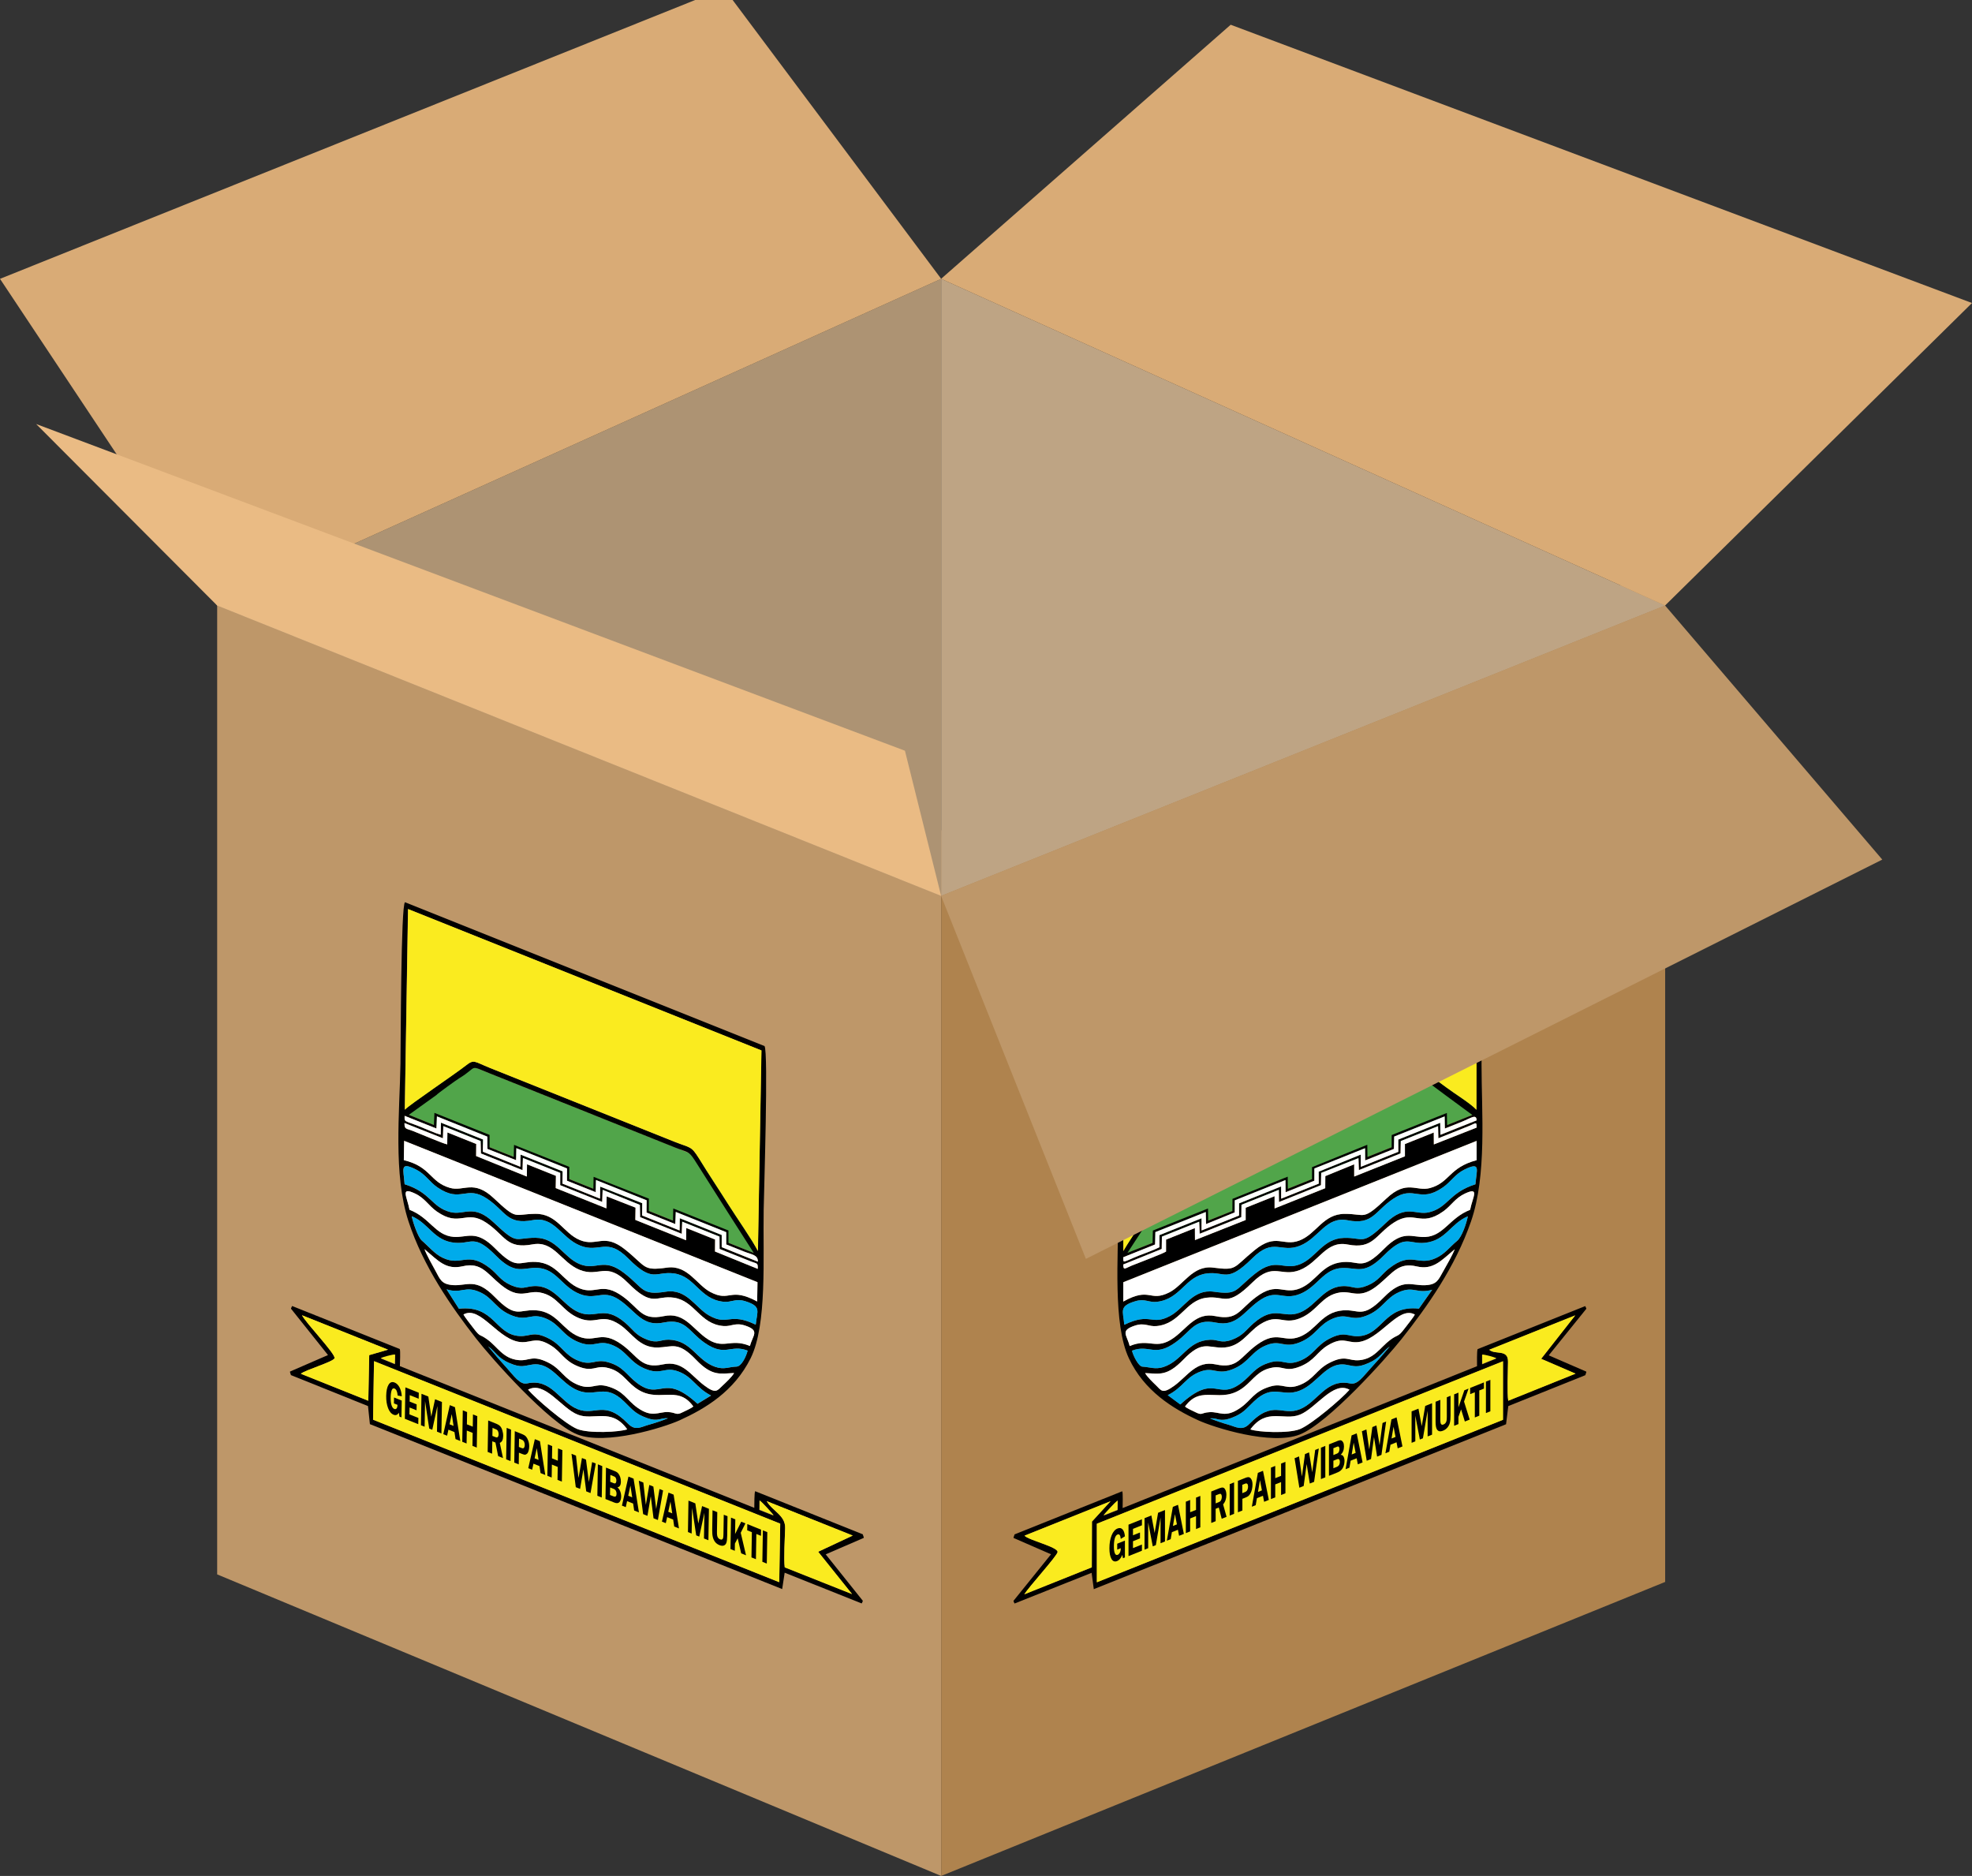 <svg width="512" height="487" viewBox="0 0 512 487" fill="none" xmlns="http://www.w3.org/2000/svg">
<rect x="0" y="0" width="512" height="487" fill="#333333" stroke="none"/>
<g clip-path="url(#clip0)">
<g clip-path="url(#clip1)">
<path d="M56.385 408.714V147.767L244.357 217.352V486.998L56.385 408.714Z" fill="#BE9769"/>
<path d="M244.357 232.575V72.383L56.385 157.191L244.357 232.575Z" fill="#AD9373"/>
<path d="M432.335 410.67V147.767L244.363 215.613V486.998L432.335 410.67Z" fill="#AF834E"/>
<path d="M244.363 232.575V72.383L432.335 157.191L244.363 232.575Z" fill="#BEA484"/>
<path d="M319.53 6.422L244.341 72.383L432.312 157.191L512 78.666L319.53 6.422Z" fill="#D9AB76"/>
<path d="M196.011 306.194L106.453 270.37L106.138 289.419L195.696 325.243L196.011 306.194Z" fill="#51A54A"/>
<path fill-rule="evenodd" clip-rule="evenodd" d="M137.084 360.762C141.406 358.392 145.708 365.541 149.932 367.23C154.125 368.908 158.689 365.303 162.814 371.055C160.813 371.776 152.892 372.186 149.87 370.978C146.859 369.774 139.024 363.061 137.084 360.762ZM126.724 349.52C128.722 350.909 129.096 352.512 132.335 353.888C135.345 355.16 136.029 354.546 138.17 354.245C143.255 353.52 145.362 359.099 150.036 360.968C154.72 362.841 157.036 358.963 162.059 363.859C164.121 365.863 164.891 367.013 167.872 368.091C170.99 369.225 171.463 367.982 173.417 368.196C171.796 368.831 170.156 369.391 168.401 369.881C166.413 370.427 164.963 371.561 163.017 369.557C156.902 363.259 154.556 367.66 149.956 365.821C145.303 363.959 143.175 357.713 136.837 359.141C134.999 359.565 133.356 357.078 131.537 355.078C129.8 353.181 128.272 351.399 126.724 349.52ZM165.485 365.434C162.604 363.383 162.052 361.129 157.705 359.89C154.395 358.952 153.636 360.942 150.06 359.512C146.463 358.074 145.78 355.461 142.378 353.748C138.036 351.567 137.479 353.424 134.527 353.083C130.578 352.628 129.267 349.763 126.637 347.815C124.308 346.088 124.845 347.336 122.95 344.84C122.322 344.009 120.682 341.958 120.326 341.246C124.798 338.731 129.491 348.33 135.593 348.433C138.129 348.47 139.333 346.951 143.124 349.355C145.842 351.079 146.385 353.237 150.139 354.74C153.945 356.261 154.553 354.472 157.354 355.013C161.225 355.767 162.217 358.151 164.804 360.151C170.759 364.748 175.693 359.122 180.004 365.116C179.628 365.536 177.847 366.311 177.221 366.628C175.459 367.548 175.579 366.663 173.454 366.575C170.857 366.467 169.344 368.18 165.485 365.434ZM115.961 334.729C119.94 335.947 120.682 333.71 124.568 335.434C128.152 337.016 128.735 339.954 133.107 341.587C137.207 343.115 137.838 340.619 141.861 342.352C145.467 343.897 146.092 346.783 150.243 348.442C154.425 350.115 155.128 347.705 158.861 349.14C162.762 350.657 163.324 353.562 167.369 355.293C171.789 357.174 172.441 354.675 176.144 356.054C179.92 357.472 180.6 360.212 184.618 362.295L181.109 364.435C172.079 356.189 171.711 363.812 165.371 359.015C162.585 356.901 161.853 354.7 157.693 353.592C154.434 352.731 153.718 354.672 150.163 353.249C146.567 351.812 145.925 349.271 142.596 347.542C138.485 345.409 137.754 346.979 134.967 346.853C128.552 346.548 128.439 338.733 119.161 339.758L115.961 334.729ZM110.187 324.288C113.851 327.389 115.759 329.731 120.154 328.716C124.897 327.627 126.344 330.534 129.957 333.502C134.921 337.576 136.763 334.963 140.027 335.509C144.866 336.318 145.777 340.385 150.346 342.215C154.915 344.042 156.064 340.707 160.864 343.876C164.06 345.974 165.899 349.992 170.859 349.817C174.565 349.686 176.043 348.141 180.667 352.978C184.888 357.393 186.996 356.59 190.566 356.439C190.056 357.393 188.335 358.998 187.565 359.715C186.208 360.977 185.886 361.994 182.778 359.628C179.202 356.915 177.119 353.093 172.059 354.203C166.387 355.445 165.632 352.087 161.441 349.07C155.981 345.127 154.596 348.718 150.267 346.986C145.928 345.25 144.596 340.504 139.056 340.152C134.693 339.872 134.05 342.464 128.431 336.696C123.474 331.6 121.195 333.859 117.663 333.628C114.509 333.423 114.257 332.095 112.98 329.799C112.234 328.457 110.639 325.592 110.187 324.288ZM106.897 315.748C111.444 317.645 112.601 322.174 118.15 322.633C122.459 322.995 123.083 320.244 128.724 325.954C133.879 331.185 135.768 328.966 139.543 329.157C144.506 329.416 145.798 334.046 150.45 335.905C155.113 337.772 156.604 334.188 161.54 338.001C165.395 340.976 167.085 344.422 172.313 343.332C177.973 342.166 178.736 345.652 182.877 348.559C188.339 352.402 189.554 348.89 194.093 350.626C193.721 352.134 192.488 354.742 191.204 354.775C189.256 354.812 188.022 355.648 185.667 354.831C180.78 353.149 179.499 347.889 173.565 347.787C171.461 347.752 170.801 348.839 167.946 347.754C164.976 346.622 164.317 345.11 162.293 343.379C156.762 338.656 154.72 342.464 150.371 340.724C146.032 338.988 144.018 333.493 138.412 333.885C136.347 334.025 135.638 334.932 132.649 333.635C129.891 332.431 129.182 330.749 127.145 329.185C121.253 324.635 119.92 328.884 114.928 326.525C112.85 325.545 111.293 323.583 109.509 322.05C108.523 321.212 107.167 317.264 106.897 315.748ZM128.534 324.073C123.566 319.031 121.286 321.378 117.765 321.093C112.982 320.713 111.617 316.091 106.325 314.065C105.667 310.575 103.826 307.999 107.763 309.847C110.343 311.06 111.258 312.992 113.391 314.495C119.497 318.788 120.906 313.785 126.339 317.47C131.241 320.804 131.498 324.316 138.266 323.046C143.871 321.994 145.608 327.699 150.553 329.678C155.561 331.68 157.37 327.337 162.991 332.993C169.564 339.611 170.179 336.188 174.966 336.885C180.436 337.688 181.683 343.741 187.842 344.24C189.986 344.406 190.869 343.225 193.579 344.161C197.336 345.458 195.444 346.587 194.713 349.42C189.435 347.217 187.808 350.724 183.079 347.185C179.544 344.534 177.41 340.591 172.372 341.664C166.532 342.894 166.099 339.769 161.763 336.615C156.199 332.559 154.834 336.206 150.474 334.461C146.125 332.723 144.752 327.902 139.148 327.601C134.626 327.361 134.31 329.939 128.534 324.073ZM105.036 307.427C104.774 303.493 103.682 301.456 108.014 303.619C110.519 304.872 111.444 306.82 113.619 308.293C119.76 312.453 120.968 307.506 126.464 311.193C131.377 314.488 131.55 318.032 138.348 316.753C143.975 315.699 145.681 321.39 150.658 323.38C155.666 325.384 157.505 321.054 163.116 326.717C169.554 333.222 170.176 329.96 174.934 330.581C180.499 331.306 181.611 337.296 187.82 337.938C189.995 338.162 190.94 336.995 193.526 337.812C197.735 339.156 196.59 340.266 196.204 343.892C189.303 340.553 189.073 344.277 184.14 341.533C180.563 339.545 178.311 334.463 172.856 335.327C166.503 336.342 167.207 334.487 162.085 330.518C156.588 326.252 154.896 329.925 150.578 328.198C146.27 326.476 144.576 321.369 139.041 321.334C133.548 321.308 134.513 323.375 128.255 317.43C122.867 312.308 120.55 315.619 116.882 314.651C111.957 313.351 111.956 309.616 105.036 307.427ZM104.938 296.164L196.671 332.858L196.588 337.868C189.401 334.004 189.627 338.138 184.452 335.422C180.863 333.532 178.528 328.327 173.19 329.076C166.798 329.972 167.89 328.866 162.364 324.428C156.745 319.896 155.019 323.772 150.545 321.915C146.291 320.158 144.597 315.015 138.954 315.111C133.207 315.197 134.41 316.882 128.14 310.999C122.906 306.111 120.42 309.434 116.776 308.363C111.56 306.832 111.93 302.891 104.855 301.174L104.938 296.164ZM115.094 292.344L124.775 296.215L124.848 299.449L135.659 303.773L135.753 300.607L145.445 304.485L145.434 307.684L156.339 312.021L156.454 308.888L166.124 312.789L166.177 315.981L176.998 320.309L177.113 317.152L186.795 321.023L186.815 324.236L195.033 327.51C196.644 328.11 196.754 327.825 196.728 329.405L185.626 324.894L185.656 321.784L178.17 318.79L178.118 321.971L164.944 316.69L164.997 313.508L157.499 310.577L157.427 313.694L144.274 308.435L144.327 305.252L136.82 302.249L136.768 305.432L123.606 300.11L123.636 296.976L116.15 293.982L116.099 297.086C115.018 296.892 109.104 294.344 107.148 293.583C105.433 292.921 104.986 293.219 105.014 291.549L114.989 295.504L115.094 292.344ZM113.43 289.815L126.52 295.074L126.53 298.259L133.986 301.183L134.048 298.063L147.211 303.327L147.19 306.522L154.655 309.497L154.718 306.33L167.881 311.594L167.849 314.786L175.324 317.775L175.44 314.618L188.54 319.871V323.063C190.035 323.66 191.53 324.257 193.025 324.857C195.22 325.734 196.789 325.725 196.759 327.531L187.37 323.765L187.37 320.606L176.486 316.254L176.433 319.434L166.7 315.542L166.732 312.35L155.815 308.052L155.774 311.172L146.02 307.271L146.072 304.088L135.146 299.739L135.084 302.896L125.35 298.978L125.402 295.819L114.477 291.448L114.414 294.582C112.927 294.169 110.775 293.173 109.218 292.55C104.806 290.783 105.016 291.402 105.045 289.675L113.305 292.967L113.43 289.815ZM113.301 284.278C113.464 283.991 118.523 280.346 119.224 279.922C124.284 276.879 121.441 276.368 127.275 278.701L175.337 297.926C178.442 299.167 178.734 298.672 180.325 301.125L188.808 314.481L195.702 325.268L189.136 322.643L189.126 319.434L174.802 313.718L174.739 316.884L168.456 314.369L168.467 311.172L154.121 305.511L154.059 308.61L147.786 306.102L147.807 302.919L133.462 297.214L133.389 300.343L127.106 297.83L127.106 294.626L112.793 288.903L112.667 292.055L106.144 289.411L113.301 284.278ZM105.922 235.992L197.676 272.693L196.763 324.75C195.253 321.84 191.11 315.902 189.131 312.759C186.567 308.687 183.989 304.863 181.509 300.803C179.419 297.401 179.26 298.063 175.224 296.449L127.152 277.22C123.022 275.568 123.096 274.905 120.889 276.646C118.053 278.874 106.42 286.705 105.082 288.077L105.922 235.992ZM198.495 271.557L105.152 234.219C104.078 234.87 104.056 271.218 103.974 276.184C103.766 288.721 102.058 304.804 106.055 317.057C109.861 328.735 117.19 339.277 123.622 347.495C127.631 352.631 142.476 369.417 149.847 372.366C157.187 375.301 172.346 370.574 176.46 368.71C183.194 365.655 190.635 361.168 194.892 352.603C199.214 343.871 198.072 326.432 198.276 314.065C198.359 309.088 199.533 273.05 198.495 271.557Z" fill="black"/>
<path fill-rule="evenodd" clip-rule="evenodd" d="M105.115 288.08C106.454 286.705 118.086 278.875 120.923 276.649C123.13 274.908 123.056 275.571 127.185 277.223L175.248 296.447C179.294 298.066 179.452 297.401 181.532 300.801C184.023 304.863 186.601 308.69 189.164 312.759C191.144 315.902 195.287 321.841 196.796 324.75L197.71 272.696L105.956 235.995L105.115 288.08Z" fill="#FAEB1F"/>
<path fill-rule="evenodd" clip-rule="evenodd" d="M104.841 301.17C111.927 302.892 111.556 306.833 116.772 308.362C120.417 309.433 122.903 306.112 128.137 311.001C134.407 316.881 133.203 315.196 138.951 315.11C144.594 315.016 146.277 320.152 150.541 321.916C155.015 323.773 156.742 319.898 162.361 324.429C167.886 328.865 166.794 329.973 173.187 329.077C178.525 328.326 180.859 333.531 184.448 335.421C189.623 338.14 189.397 334.005 196.585 337.867L196.667 332.857L104.934 296.163L104.841 301.17Z" fill="white"/>
<path fill-rule="evenodd" clip-rule="evenodd" d="M105.066 307.424C111.987 309.613 111.988 313.351 116.902 314.646C120.57 315.614 122.887 312.303 128.286 317.427C134.544 323.373 133.578 321.305 139.072 321.333C144.607 321.366 146.301 326.474 150.598 328.193C154.927 329.925 156.608 326.247 162.105 330.513C167.238 334.486 166.534 336.339 172.886 335.326C178.342 334.463 180.584 339.54 184.171 341.531C189.104 344.277 189.334 340.553 196.224 343.887C196.611 340.261 197.766 339.155 193.557 337.811C190.961 336.99 190.026 338.159 187.84 337.933C181.631 337.291 180.52 331.301 174.954 330.576C170.197 329.955 169.585 333.222 163.146 326.716C157.536 321.053 155.696 325.382 150.678 323.375C145.701 321.385 144.006 315.698 138.369 316.748C131.581 318.032 131.397 314.483 126.495 311.193C120.999 307.506 119.791 312.453 113.65 308.292C111.475 306.82 110.539 304.867 108.045 303.619C103.713 301.453 104.795 303.488 105.066 307.424Z" fill="#00ABEB"/>
<path fill-rule="evenodd" clip-rule="evenodd" d="M106.327 314.066C111.619 316.091 112.984 320.716 117.766 321.094C121.287 321.379 123.568 319.031 128.536 324.074C134.311 329.94 134.628 327.361 139.149 327.604C144.754 327.903 146.126 332.723 150.476 334.462C154.835 336.207 156.201 332.56 161.764 336.615C166.101 339.77 166.533 342.897 172.373 341.665C177.411 340.591 179.545 344.535 183.08 347.185C187.81 350.725 189.436 347.218 194.714 349.421C195.445 346.588 197.337 345.461 193.581 344.161C190.87 343.226 189.988 344.406 187.844 344.24C181.684 343.744 180.448 337.693 174.968 336.888C170.18 336.188 169.566 339.611 162.992 332.994C157.371 327.338 155.563 331.68 150.555 329.678C145.609 327.7 143.873 321.995 138.267 323.047C131.5 324.316 131.242 320.805 126.34 317.47C120.908 313.786 119.499 318.789 113.392 314.495C111.259 312.995 110.344 311.061 107.765 309.847C103.828 307.999 105.669 310.575 106.327 314.066Z" fill="white"/>
<path fill-rule="evenodd" clip-rule="evenodd" d="M106.934 315.744C107.193 317.256 108.558 321.211 109.534 322.044C111.329 323.579 112.886 325.542 114.964 326.522C119.956 328.881 121.289 324.632 127.181 329.182C129.218 330.747 129.927 332.427 132.685 333.634C135.674 334.931 136.383 334.021 138.449 333.881C144.054 333.489 146.068 338.986 150.407 340.722C154.756 342.461 156.798 338.655 162.329 343.378C164.353 345.107 165.012 346.621 167.982 347.75C170.827 348.833 171.497 347.748 173.591 347.781C179.535 347.886 180.816 353.147 185.693 354.825C188.058 355.646 189.293 354.811 191.24 354.771C192.525 354.741 193.757 352.132 194.129 350.623C189.59 348.887 188.375 352.398 182.913 348.555C178.772 345.65 178.009 342.164 172.349 343.331C167.121 344.421 165.431 340.972 161.576 337.999C156.64 334.184 155.149 337.768 150.486 335.902C145.834 334.042 144.542 329.413 139.579 329.154C135.794 328.958 133.915 331.184 128.76 325.952C123.119 320.243 122.495 322.991 118.186 322.63C112.637 322.172 111.48 317.643 106.934 315.744Z" fill="#00ABEB"/>
<path fill-rule="evenodd" clip-rule="evenodd" d="M110.231 324.287C110.683 325.591 112.278 328.454 113.024 329.798C114.301 332.094 114.553 333.419 117.707 333.625C121.239 333.858 123.508 331.595 128.475 336.695C134.095 342.463 134.737 339.869 139.1 340.149C144.641 340.503 145.973 345.249 150.311 346.985C154.64 348.717 156.025 345.126 161.485 349.069C165.677 352.086 166.431 355.444 172.104 354.202C177.163 353.092 179.247 356.911 182.812 359.623C185.93 361.993 186.241 360.971 187.609 359.711C188.379 358.997 190.1 357.392 190.61 356.438C187.04 356.587 184.932 357.392 180.712 352.977C176.087 348.14 174.609 349.685 170.903 349.816C165.943 349.988 164.104 345.97 160.908 343.875C156.109 340.706 154.959 344.041 150.39 342.211C145.821 340.384 144.91 336.317 140.072 335.505C136.808 334.962 134.965 337.575 130.001 333.501C126.388 330.533 124.942 327.626 120.198 328.715C115.803 329.728 113.895 327.388 110.231 324.287Z" fill="white"/>
<path fill-rule="evenodd" clip-rule="evenodd" d="M115.935 334.707L119.135 339.735C128.413 338.711 128.526 346.525 134.941 346.831C137.738 346.962 138.469 345.391 142.57 347.519C145.899 349.248 146.551 351.794 150.137 353.227C153.692 354.65 154.419 352.713 157.667 353.57C161.837 354.68 162.559 356.878 165.344 358.992C171.685 363.79 172.053 356.167 181.083 364.413L184.592 362.273C180.574 360.189 179.893 357.45 176.118 356.031C172.415 354.652 171.763 357.151 167.353 355.275C163.298 353.539 162.736 350.634 158.835 349.118C155.102 347.683 154.409 350.098 150.217 348.42C146.066 346.761 145.44 343.875 141.835 342.33C137.812 340.596 137.181 343.093 133.091 341.569C128.709 339.931 128.136 336.998 124.542 335.414C120.666 333.692 119.914 335.925 115.935 334.707Z" fill="#00ABEB"/>
<path fill-rule="evenodd" clip-rule="evenodd" d="M120.341 341.244C120.687 341.951 122.337 344.009 122.965 344.84C124.86 347.334 124.323 346.086 126.652 347.813C129.282 349.763 130.592 352.626 134.532 353.079C137.494 353.422 138.04 351.562 142.393 353.746C145.795 355.459 146.468 358.068 150.075 359.512C153.64 360.938 154.41 358.95 157.709 359.883C162.067 361.127 162.619 363.381 165.5 365.432C169.359 368.178 170.872 366.468 173.459 366.57C175.594 366.664 175.474 367.546 177.236 366.626C177.862 366.309 179.643 365.534 180.008 365.112C175.708 359.12 170.763 364.743 164.819 360.149C162.232 358.149 161.24 355.765 157.369 355.011C154.568 354.47 153.959 356.259 150.154 354.738C146.4 353.235 145.857 351.077 143.139 349.353C139.348 346.952 138.144 348.468 135.608 348.431C129.506 348.331 124.813 338.729 120.341 341.244Z" fill="white"/>
<path fill-rule="evenodd" clip-rule="evenodd" d="M126.731 349.519C128.279 351.397 129.807 353.18 131.544 355.077C133.363 357.077 135.006 359.564 136.844 359.139C143.182 357.711 145.31 363.958 149.963 365.82C154.563 367.658 156.909 363.258 163.025 369.555C164.97 371.56 166.42 370.426 168.408 369.88C170.163 369.39 171.803 368.83 173.424 368.195C171.47 367.98 170.997 369.224 167.879 368.09C164.888 367.007 164.128 365.862 162.066 363.857C157.043 358.962 154.727 362.84 150.043 360.966C145.369 359.097 143.262 353.518 138.177 354.244C136.036 354.545 135.352 355.159 132.342 353.887C129.102 352.51 128.729 350.907 126.731 349.519Z" fill="#00ABEB"/>
<path fill-rule="evenodd" clip-rule="evenodd" d="M113.319 292.969L105.06 289.674C105.031 291.401 104.82 290.782 109.232 292.549C110.79 293.172 112.942 294.168 114.429 294.581L114.481 291.445L125.417 295.82L125.365 298.979L135.098 302.895L135.161 299.74L146.077 304.082L146.034 307.27L155.789 311.171L155.83 308.051L166.746 312.349L166.715 315.541L176.448 319.433L176.501 316.253L187.385 320.605L187.385 323.764L196.774 327.53C196.804 325.724 195.235 325.733 193.04 324.856C191.545 324.256 190.05 323.659 188.555 323.062V319.87L175.455 314.617L175.329 317.772L167.864 314.785L167.896 311.596L154.733 306.329L154.67 309.496L147.204 306.521L147.226 303.326L134.063 298.062L134 301.182L126.545 298.258L126.535 295.073L113.445 289.814L113.319 292.969Z" fill="white"/>
<path fill-rule="evenodd" clip-rule="evenodd" d="M115.007 295.503L105.022 291.543C105.005 293.218 105.452 292.92 107.167 293.582C109.122 294.341 115.037 296.889 116.118 297.082L116.169 293.979L123.655 296.975L123.624 300.109L136.786 305.431L136.839 302.248L144.346 305.251L144.293 308.432L157.445 313.693L157.518 310.576L165.016 313.507L164.963 316.689L178.136 321.97L178.189 318.787L185.675 321.783L185.644 324.893L196.747 329.404C196.773 327.824 196.663 328.109 195.052 327.509L186.834 324.233L186.813 321.022L177.132 317.149L177.017 320.306L166.195 315.978L166.143 312.788L156.473 308.887L156.358 312.02L145.452 307.68L145.463 304.481L135.772 300.606L135.677 303.772L124.866 299.446L124.794 296.214L115.112 292.341L115.007 295.503Z" fill="white"/>
<path fill-rule="evenodd" clip-rule="evenodd" d="M97.099 353.36L202.978 395.712L202.57 395.549L202.309 410.743L97.015 368.627L96.858 368.564L97.099 353.36ZM224.265 399.102L224.263 399.238L214.384 403.51L223.993 415.534L223.991 415.713L223.729 416.257L203.728 408.28L203.079 412.528L96.039 369.714L95.549 365.019L75.538 356.981L75.298 356.225L75.301 356.057L85.159 351.775L75.57 339.761L75.573 339.616L75.845 339.042L103.792 350.21C104.006 350.648 103.835 353.976 103.824 354.652L195.84 391.437C195.862 390.751 195.833 387.401 196.069 387.121L224.005 398.307L224.265 399.102ZM197.176 389.564C197.975 390.212 200.197 392.667 200.816 393.449L197.146 391.993L197.176 389.564ZM98.9 352.671C99.535 352.403 101.809 351.745 102.62 351.74L102.538 354.151L98.9 352.671ZM199.057 389.701L221.4 398.638L212.416 402.838L221.222 413.835L203.741 406.887C203.448 404.817 203.776 399.018 203.845 396.729C203.953 393.365 200.561 392.336 199.057 389.701ZM78.405 341.441L100.748 350.378L95.862 351.796L95.624 363.64L78.112 356.636C79.106 355.681 86.709 353.486 86.861 352.571C87.049 351.386 79.362 343.392 78.405 341.441Z" fill="black"/>
<path fill-rule="evenodd" clip-rule="evenodd" d="M199.065 389.702C200.569 392.336 203.962 393.363 203.854 396.727C203.784 399.016 203.457 404.815 203.749 406.887L221.23 413.833L212.424 402.836L221.408 398.638L199.065 389.702Z" fill="#FAEB1F"/>
<path fill-rule="evenodd" clip-rule="evenodd" d="M78.409 341.44C79.366 343.391 87.053 351.385 86.865 352.57C86.713 353.485 79.11 355.681 78.115 356.635L95.627 363.64L95.866 351.796L100.751 350.377L78.409 341.44Z" fill="#FAEB1F"/>
<path fill-rule="evenodd" clip-rule="evenodd" d="M137.115 360.762C139.056 363.06 146.89 369.771 149.901 370.975C152.923 372.183 160.844 371.775 162.856 371.056C158.73 365.307 154.156 368.905 149.964 367.23C145.74 365.54 141.438 358.389 137.115 360.762Z" fill="white"/>
<path fill-rule="evenodd" clip-rule="evenodd" d="M197.225 391.906L200.894 393.373C200.276 392.58 198.043 390.121 197.254 389.486L197.225 391.906Z" fill="#FAEB1F"/>
<path fill-rule="evenodd" clip-rule="evenodd" d="M98.841 352.547L102.489 354.029L102.561 351.626C101.75 351.621 99.477 352.279 98.841 352.547Z" fill="#FAEB1F"/>
<path d="M202.574 395.542L97.114 353.358L96.862 368.557L202.323 410.742L202.574 395.542Z" fill="#FAEB1F"/>
<path d="M104.302 363.59L104.23 367.956L103.717 367.75C103.681 367.431 103.634 367.092 103.566 366.747C103.209 367.321 102.753 367.491 102.22 367.277C101.583 367.022 101.087 366.437 100.755 365.543C100.412 364.633 100.25 363.581 100.27 362.374C100.292 361.077 100.497 360.113 100.886 359.474C101.276 358.835 101.795 358.646 102.443 358.905C102.987 359.122 103.422 359.556 103.748 360.197C104.074 360.839 104.261 361.597 104.32 362.472L103.24 362.279C103.162 361.247 102.898 360.655 102.417 360.461C102.114 360.34 101.87 360.48 101.705 360.881C101.54 361.292 101.446 361.924 101.432 362.792C101.418 363.627 101.491 364.304 101.661 364.815C101.821 365.324 102.068 365.648 102.382 365.774C102.591 365.858 102.771 365.816 102.941 365.669C103.102 365.506 103.192 365.179 103.2 364.694L102.28 364.325L102.305 362.79L104.302 363.59Z" fill="black"/>
<path d="M108.706 363.114L106.385 362.185L106.357 363.856L108.177 364.584L108.151 366.119L106.332 365.391L106.303 367.174L108.624 368.102L108.597 369.715L105.115 368.324L105.25 360.165L108.732 361.558L108.706 363.114Z" fill="black"/>
<path d="M111.44 370.855L110.358 363.72L110.248 370.377L109.297 369.996L109.432 361.839L111.209 362.548L111.975 367.775L112.955 363.248L114.743 363.962L114.608 372.122L113.458 371.66L113.568 365.003L112.235 371.172L111.44 370.855Z" fill="black"/>
<path d="M118.125 365.316L119.506 374.08L118.272 373.587L117.997 371.772L116.429 371.144L116.087 372.712L115.094 372.316L116.787 364.779L118.125 365.316ZM116.725 369.754L117.76 370.167L117.295 367.108L116.725 369.754Z" fill="black"/>
<path d="M123.92 367.637L123.785 375.794L122.667 375.346L122.722 371.984L121.196 371.375L121.14 374.737L120.021 374.289L120.156 366.13L121.275 366.578L121.222 369.76L122.749 370.372L122.801 367.189L123.92 367.637Z" fill="black"/>
<path d="M127.818 374.165L127.765 377.381L126.615 376.921L126.75 368.761L128.893 369.62C129.291 369.779 129.614 369.986 129.841 370.224C130.079 370.479 130.273 370.84 130.423 371.321C130.573 371.79 130.649 372.287 130.641 372.784C130.625 373.764 130.331 374.364 129.759 374.567L130.599 378.515L129.334 378.008L128.634 374.49L127.818 374.165ZM127.876 370.689L127.842 372.765L128.542 373.045C128.772 373.136 128.94 373.181 129.045 373.167C129.151 373.153 129.247 373.078 129.334 372.919C129.41 372.768 129.455 372.569 129.459 372.334C129.463 372.107 129.424 371.888 129.354 371.678C129.273 371.463 129.181 371.314 129.088 371.242C128.994 371.158 128.817 371.064 128.556 370.962L127.876 370.689Z" fill="black"/>
<path d="M132.687 371.138L132.552 379.296L131.412 378.841L131.547 370.681L132.687 371.138Z" fill="black"/>
<path d="M134.732 377.12L134.682 380.156L133.521 379.692L133.656 371.534L135.58 372.304C136.009 372.475 136.331 372.685 136.559 372.923C136.776 373.168 136.981 373.522 137.152 373.989C137.323 374.456 137.409 374.978 137.4 375.552C137.393 375.949 137.334 376.322 137.234 376.668C137.133 377.015 136.992 377.265 136.811 377.407C136.64 377.554 136.471 377.636 136.302 377.648C136.144 377.652 135.882 377.582 135.537 377.442L134.732 377.12ZM134.725 375.632L135.457 375.923C135.75 376.04 135.94 376.003 136.058 375.835C136.177 375.655 136.244 375.431 136.249 375.149C136.254 374.822 136.196 374.526 136.074 374.285C135.941 374.038 135.754 373.861 135.493 373.756L134.761 373.464L134.725 375.632Z" fill="black"/>
<path d="M140.19 374.142L141.571 382.906L140.348 382.416L140.073 380.603L138.504 379.975L138.163 381.543L137.159 381.142L138.862 373.61L140.19 374.142ZM138.801 378.585L139.826 378.993L139.371 375.939L138.801 378.585Z" fill="black"/>
<path d="M146.014 376.469L145.879 384.629L144.75 384.176L144.806 380.814L143.29 380.207L143.234 383.57L142.115 383.121L142.25 374.964L143.369 375.412L143.316 378.592L144.832 379.199L144.885 376.019L146.014 376.469Z" fill="black"/>
<path d="M154.679 379.938L153.32 387.607L152.202 387.159L151.475 381.438L150.613 386.522L149.494 386.077L148.385 377.42L149.545 377.884L150.132 383.127C150.142 383.155 150.151 383.249 150.17 383.405C150.179 383.475 150.188 383.559 150.207 383.68L151.093 378.503L152.148 378.925L152.884 384.751C152.906 384.658 152.93 384.485 152.965 384.261L153.738 379.562L154.679 379.938Z" fill="black"/>
<path d="M156.368 380.604L156.233 388.762L155.094 388.307L155.229 380.149L156.368 380.604Z" fill="black"/>
<path d="M157.338 380.992L159.617 381.904C160.015 382.063 160.327 382.266 160.523 382.516C160.729 382.768 160.893 383.074 161.023 383.442C161.144 383.797 161.21 384.21 161.203 384.663C161.188 385.566 160.886 386.046 160.295 386.116C160.627 386.385 160.885 386.739 161.045 387.19C161.207 387.628 161.283 388.079 161.276 388.52C161.266 389.129 161.121 389.605 160.842 389.936C160.553 390.263 160.099 390.309 159.482 390.062L157.203 389.15L157.338 380.992ZM158.464 382.896L158.435 384.679L159.292 385.022C159.606 385.148 159.806 385.125 159.893 384.945C159.98 384.775 160.025 384.588 160.029 384.397C160.032 384.194 160.004 384 159.933 383.825C159.873 383.641 159.801 383.522 159.718 383.454C159.635 383.377 159.479 383.302 159.238 383.207L158.464 382.896ZM158.411 386.147L158.378 388.097L159.246 388.445C159.549 388.566 159.76 388.559 159.888 388.431C160.017 388.31 160.073 388.095 160.078 387.778C160.082 387.519 160.034 387.274 159.911 387.031C159.799 386.805 159.603 386.623 159.331 386.515L158.411 386.147Z" fill="black"/>
<path d="M164.499 383.859L165.891 392.63L164.657 392.135L164.382 390.322L162.813 389.694L162.472 391.262L161.479 390.863L163.171 383.329L164.499 383.859ZM163.11 388.301L164.145 388.717L163.68 385.655L163.11 388.301Z" fill="black"/>
<path d="M172.156 386.927L170.809 394.599L169.679 394.149L168.964 388.432L168.101 393.516L166.982 393.068L165.862 384.409L167.033 384.876L167.62 390.121C167.62 390.145 167.629 390.238 167.658 390.397C167.667 390.469 167.676 390.553 167.685 390.67L168.581 385.497L169.637 385.919L170.372 391.745C170.384 391.647 170.418 391.479 170.443 391.251L171.226 386.554L172.156 386.927Z" fill="black"/>
<path d="M174.893 388.017L176.285 396.786L175.051 396.291L174.776 394.478L173.207 393.85L172.866 395.418L171.862 395.017L173.565 387.485L174.893 388.017ZM173.504 392.46L174.539 392.873L174.074 389.814L173.504 392.46Z" fill="black"/>
<path d="M180.758 398.582L179.687 391.454L179.577 398.111L178.615 397.726L178.75 389.566L180.528 390.278L181.304 395.507L182.284 390.98L184.061 391.692L183.926 399.849L182.776 399.389L182.886 392.732L181.553 398.902L180.758 398.582Z" fill="black"/>
<path d="M188.887 393.619L188.803 398.699C188.79 399.523 188.727 400.111 188.606 400.459C188.494 400.825 188.28 401.067 187.972 401.205C187.665 401.333 187.276 401.312 186.806 401.126C186.346 400.941 185.971 400.678 185.693 400.328C185.425 399.994 185.221 399.583 185.092 399.1C184.963 398.617 184.9 397.966 184.914 397.143L184.998 392.065L186.232 392.558L186.148 397.635C186.14 398.076 186.156 398.412 186.205 398.636C186.243 398.867 186.324 399.059 186.458 399.238C186.581 399.411 186.748 399.535 186.946 399.614C187.156 399.698 187.334 399.712 187.472 399.642C187.599 399.581 187.696 399.46 187.741 399.273C187.786 399.098 187.823 398.771 187.831 398.309L187.915 393.232L188.887 393.619Z" fill="black"/>
<path d="M190.913 394.429L190.85 398.244L192.45 395.045L193.537 395.479L192.318 397.911L193.695 403.756L192.44 403.254L191.526 399.332L190.809 400.715L190.778 402.589L189.659 402.141L189.794 393.981L190.913 394.429Z" fill="black"/>
<path d="M197.602 397.096L197.576 398.708L196.373 398.227L196.265 404.772L195.105 404.308L195.213 397.763L194 397.278L194.027 395.665L197.602 397.096Z" fill="black"/>
<path d="M199.22 397.749L199.085 405.906L197.935 405.447L198.07 397.289L199.22 397.749Z" fill="black"/>
<path d="M382.264 270.392L292.703 306.216V325.265L382.264 289.441V270.392Z" fill="#51A54A"/>
<path fill-rule="evenodd" clip-rule="evenodd" d="M324.635 371.079C328.89 365.304 333.281 368.941 337.505 367.252C341.699 365.574 346.172 358.39 350.366 360.786C348.39 363.089 340.526 369.791 337.505 370.999C334.494 372.203 326.6 371.804 324.635 371.079ZM314.158 368.216C316.166 367.999 316.564 369.284 319.804 368.069C322.815 366.932 323.486 365.784 325.608 363.782C330.647 359.025 332.832 362.856 337.505 360.987C342.19 359.113 344.427 353.446 349.498 354.283C351.578 354.624 352.363 355.147 355.341 353.842C358.458 352.482 358.907 350.881 360.852 349.54C359.251 351.453 357.631 353.31 355.895 355.189C353.931 357.307 352.509 359.58 350.543 359.148C344.364 357.793 342.106 364.002 337.505 365.84C332.853 367.702 330.637 363.227 324.363 369.676C322.543 371.555 320.872 370.407 319.031 369.879C317.274 369.385 315.727 368.841 314.158 368.216ZM352.926 353.114C350.031 353.383 349.444 351.595 345.106 353.828C341.801 355.534 341.082 358.101 337.505 359.531C333.91 360.971 333.188 358.934 329.779 359.949C325.429 361.248 324.908 363.521 321.968 365.532C318.038 368.223 316.69 366.435 314.044 366.603C311.703 366.75 312.257 367.555 310.332 366.599C309.694 366.277 308.033 365.553 307.667 365.136C312.068 359.097 316.888 364.844 322.953 360.093C325.471 358.115 326.642 355.66 330.449 355.018C333.176 354.559 333.751 356.26 337.505 354.757C341.31 353.236 341.885 350.986 344.678 349.292C348.536 346.961 349.56 348.525 352.162 348.443C358.155 348.247 362.963 338.774 367.346 341.266C366.978 341.975 365.223 344.157 364.604 344.969C362.87 347.276 362.975 346.308 360.862 347.909C358.281 349.869 356.805 352.76 352.926 353.114ZM303.222 362.172C307.197 360.212 307.898 357.415 311.787 356.029C315.373 354.741 315.999 357.177 320.37 355.315C324.468 353.562 325.054 350.597 329.078 349.11C332.685 347.771 333.356 350.121 337.505 348.462C341.687 346.789 342.346 343.849 346.079 342.299C349.979 340.694 350.584 343.116 354.632 341.611C359.053 339.954 359.661 336.97 363.361 335.388C367.136 333.787 367.858 335.948 371.881 334.812L368.432 339.712C359.326 338.75 359.084 346.567 352.707 346.873C349.905 346.999 349.142 345.41 344.992 347.622C341.741 349.362 341.061 351.847 337.505 353.268C333.91 354.708 333.23 352.711 329.895 353.649C325.776 354.811 325.075 356.943 322.303 359.034C315.927 363.829 315.685 356.206 306.485 364.592L303.222 362.172ZM297.316 356.456C301.007 356.605 302.941 357.401 307.29 352.907C311.984 348.06 313.469 349.78 317.107 349.836C322.106 349.915 323.893 345.869 327.144 343.814C331.964 340.769 332.937 344.059 337.505 342.232C342.074 340.402 343.163 336.2 347.983 335.512C351.192 335.04 353.084 337.546 358.008 333.433C361.688 330.357 363.131 327.658 367.804 328.757C372.07 329.76 374.15 327.291 377.695 324.305C377.204 325.651 375.521 328.605 374.767 329.921C373.441 332.247 373.136 333.507 370.01 333.643C366.415 333.806 364.28 331.69 359.272 336.809C353.659 342.542 352.854 339.826 348.641 340.181C343.151 340.626 341.834 345.274 337.505 347.006C333.167 348.739 331.766 345.113 326.255 349.169C321.917 352.361 321.321 355.431 315.643 354.204C310.637 353.114 308.41 357.153 304.895 359.732C301.758 362.037 301.488 360.926 300.18 359.678C299.417 358.945 297.786 357.384 297.316 356.456ZM293.908 350.641C298.456 348.9 299.678 352.452 305.198 348.494C309.485 345.426 310.06 342.215 315.759 343.368C320.965 344.434 322.806 340.741 326.56 337.931C331.494 334.242 332.853 337.782 337.505 335.922C342.169 334.056 343.591 329.335 348.557 329.177C352.435 329.048 354.171 331.106 359.347 325.877C364.951 320.226 365.765 323.061 369.926 322.639C375.416 322.09 376.566 317.657 381.104 315.762C380.758 317.55 379.578 321.103 378.302 322.153C376.366 323.74 375.154 325.546 372.803 326.612C367.92 328.836 366.561 324.662 360.664 329.277C358.572 330.915 357.934 332.513 355.081 333.71C352.111 334.956 351.432 333.986 349.393 333.888C343.821 333.622 341.855 339.002 337.505 340.741C333.167 342.477 331.075 338.652 325.513 343.494C323.465 345.274 322.774 346.735 319.783 347.829C317.023 348.833 316.292 347.736 314.242 347.811C308.314 348.004 307.06 353.257 302.063 354.895C299.983 355.581 298.402 354.881 296.606 354.787C295.612 354.745 294.199 351.924 293.908 350.641ZM315.538 341.662C310.52 340.633 308.293 344.763 304.791 347.281C300.034 350.706 298.603 347.23 293.313 349.435C292.6 346.513 290.729 345.435 294.672 344.129C297.253 343.277 298.195 344.458 300.336 344.243C306.476 343.627 307.793 337.572 313.25 336.888C318.175 336.284 318.487 339.546 325.189 332.915C330.74 327.422 332.56 331.671 337.505 329.692C342.514 327.688 344.238 321.967 349.917 323.08C356.554 324.386 357.108 320.52 361.876 317.405C367.325 313.849 368.663 318.833 374.788 314.43C376.922 312.888 377.779 311.021 380.488 309.791C384.239 308.088 382.38 310.704 381.7 314.08C376.42 316.101 374.863 320.856 370.106 321.122C366.55 321.313 364.364 319.118 359.377 324.183C353.596 330.04 353.114 327.296 348.755 327.63C343.163 328.05 341.864 332.733 337.505 334.478C333.156 336.216 331.713 332.551 326.141 336.709C321.645 340.066 321.373 342.859 315.538 341.662ZM291.921 343.909C291.597 340.234 290.478 339.091 294.816 337.784C297.327 337.028 298.277 338.216 300.462 337.941C306.632 337.166 307.751 331.323 313.271 330.595C318.205 329.942 318.436 333.302 325.168 326.636C330.74 321.124 332.53 325.385 337.505 323.395C342.514 321.393 344.271 315.655 349.938 316.787C356.44 318.089 357.003 314.376 361.741 311.208C367.283 307.5 368.484 312.526 374.662 308.228C376.827 306.718 377.746 304.814 380.329 303.568C384.532 301.548 383.413 303.552 383.09 307.442C376.18 309.63 376.012 313.49 371.067 314.698C367.48 315.58 365.16 312.356 359.754 317.543C353.461 323.593 354.129 321.204 348.974 321.358C343.444 321.516 341.822 326.486 337.505 328.213C333.197 329.937 331.431 326.241 325.932 330.609C320.474 334.947 321.468 336.221 315.152 335.327C309.715 334.555 307.467 339.665 303.809 341.625C298.896 344.257 298.833 340.568 291.921 343.909ZM291.639 332.87L383.371 296.179V301.188C376.168 303.088 376.461 306.989 371.276 308.419C367.678 309.406 365.274 306.126 359.984 311.107C353.647 317.074 354.715 315.111 349.153 315.125C343.496 315.118 341.843 320.317 337.37 322.039C333.114 323.684 331.347 319.955 325.743 324.533C320.034 329.186 321.259 329.893 314.933 329.072C309.652 328.407 307.239 333.661 303.599 335.502C298.393 338.137 298.696 333.953 291.639 337.882V332.87ZM301.665 321.029L311.347 317.155L311.472 320.287L322.283 315.963L322.324 312.764L332.018 308.888L332.059 312.052L342.963 307.668L343.026 304.483L352.698 300.649L352.802 303.755L363.622 299.427L363.685 296.221L373.366 292.347L373.441 295.5L381.658 292.203C383.266 291.514 383.371 291.143 383.371 292.723L372.268 297.098L372.247 294.002L364.762 296.998V300.18L351.588 305.437V302.255L344.091 305.321L344.07 308.457L330.919 313.716V310.533L323.411 313.536V316.719L310.248 321.927L310.227 318.81L302.743 321.806V324.909C301.665 325.576 295.747 327.763 293.792 328.568C292.077 329.275 291.639 329.926 291.639 328.255L301.614 324.232L301.665 321.029ZM299.971 319.855L313.062 314.64L313.125 317.776L320.579 314.738L320.588 311.607L333.751 306.343L333.784 309.511L341.247 306.515L341.259 303.34L354.422 298.073L354.443 301.249L361.918 298.258L361.981 295.052L375.081 289.823L375.133 292.973C376.629 292.375 378.123 291.776 379.62 291.178C381.814 290.301 383.371 289.046 383.371 290.852L373.983 294.594L373.932 291.479L363.047 295.831V299.014L353.314 302.908L353.293 299.735L342.379 304.168L342.388 307.278L332.634 311.18V307.997L321.708 312.391L321.698 315.555L311.963 319.426V316.266L301.037 320.634L301.028 323.777C299.543 324.552 297.39 325.278 295.831 325.901C291.418 327.665 291.639 328.108 291.639 326.381L299.899 323.066L299.971 319.855ZM299.752 314.491C299.908 314.078 304.875 306.462 305.566 305.484C310.541 298.461 307.709 300.215 313.541 297.882L361.604 278.655C364.709 277.414 364.993 276.693 366.612 277.85L375.258 284.288L382.284 289.456L375.719 292.084L375.656 288.927L361.332 294.667L361.323 297.842L355.039 300.355L354.997 297.189L340.652 303.006L340.642 306.114L334.368 308.625L334.338 305.465L319.993 311.236L319.972 314.383L313.688 316.896L313.637 313.735L299.324 319.458L299.25 322.671L292.726 325.247L299.752 314.491ZM291.628 272.698L383.383 235.997L383.329 288.103C381.784 286.43 377.569 283.861 375.551 282.333C372.938 280.354 370.313 278.627 367.783 276.59C365.651 274.894 365.505 275.673 361.469 277.288L313.397 296.517C309.266 298.169 309.329 297.455 307.165 300.929C304.383 305.381 292.957 322.356 291.649 324.774L291.628 272.698ZM384.176 234.224L290.834 271.562C289.778 273.055 290.352 308.951 290.352 313.917C290.352 326.456 288.921 343.685 293.092 352.603C297.064 361.104 304.518 365.684 311.044 368.682C315.11 370.565 330.135 375.335 337.505 372.385C344.845 369.45 359.826 352.736 363.885 347.626C370.522 339.259 377.842 328.918 381.928 317.081C386.08 305.027 384.658 288.721 384.658 276.352C384.658 271.375 385.233 234.873 384.176 234.224Z" fill="black"/>
<path fill-rule="evenodd" clip-rule="evenodd" d="M291.659 324.768C292.967 322.35 304.393 305.375 307.175 300.923C309.339 297.449 309.276 298.163 313.407 296.511L361.468 277.287C365.515 275.667 365.661 274.888 367.784 276.589C370.325 278.619 372.948 280.346 375.561 282.327C377.579 283.855 381.794 286.424 383.342 288.097L383.393 235.991L291.638 272.692L291.659 324.768Z" fill="#FAEB1F"/>
<path fill-rule="evenodd" clip-rule="evenodd" d="M291.638 337.888C298.706 333.954 298.403 338.14 303.609 335.503C307.249 333.664 309.662 328.41 314.943 329.075C321.269 329.896 320.044 329.189 325.753 324.536C331.357 319.958 333.114 323.689 337.38 322.04C341.856 320.318 343.506 315.121 349.163 315.126C354.725 315.114 353.659 317.074 359.994 311.11C365.284 306.126 367.688 309.409 371.286 308.422C376.471 306.99 376.178 303.091 383.383 301.191V296.179L291.649 332.873L291.638 337.888Z" fill="white"/>
<path fill-rule="evenodd" clip-rule="evenodd" d="M291.897 343.913C298.809 340.574 298.87 344.263 303.773 341.636C307.434 339.676 309.682 334.566 315.128 335.334C321.444 336.227 320.451 334.953 325.908 330.616C331.407 326.248 333.174 329.944 337.472 328.224C341.799 326.493 343.409 321.527 348.941 321.369C354.105 321.21 353.435 323.599 359.73 317.549C365.137 312.362 367.445 315.591 371.043 314.705C375.989 313.494 376.156 309.637 383.057 307.45C383.38 303.563 384.509 301.554 380.306 303.575C377.713 304.825 376.803 306.725 374.63 308.237C368.451 312.537 367.248 307.511 361.706 311.216C356.97 314.387 356.416 318.095 349.914 316.793C344.247 315.661 342.49 321.399 337.472 323.406C332.494 325.396 330.716 321.131 325.133 326.647C318.412 333.308 318.172 329.951 313.248 330.602C307.727 331.33 306.608 337.172 300.438 337.947C298.253 338.222 297.292 337.039 294.792 337.791C290.454 339.097 291.562 340.245 291.897 343.913Z" fill="#00ABEB"/>
<path fill-rule="evenodd" clip-rule="evenodd" d="M293.295 349.437C298.585 347.232 300.018 350.709 304.775 347.284C308.278 344.766 310.505 340.636 315.523 341.665C321.357 342.862 321.629 340.069 326.126 336.714C331.697 332.553 333.14 336.219 337.49 334.481C341.849 332.735 343.145 328.052 348.74 327.632C353.099 327.299 353.581 330.043 359.361 324.186C364.349 319.12 366.534 321.316 370.088 321.125C374.845 320.859 376.404 316.106 381.682 314.083C382.362 310.706 384.224 308.091 380.47 309.794C377.763 311.024 376.904 312.89 374.773 314.433C368.645 318.836 367.318 313.847 361.861 317.408C357.092 320.523 356.538 324.389 349.899 323.082C344.223 321.969 342.498 327.693 337.49 329.695C332.544 331.674 330.724 327.425 325.174 332.917C318.471 339.549 318.157 336.287 313.233 336.891C307.775 337.575 306.458 343.632 300.321 344.246C298.177 344.46 297.237 343.28 294.654 344.131C290.714 345.438 292.585 346.516 293.295 349.437Z" fill="white"/>
<path fill-rule="evenodd" clip-rule="evenodd" d="M293.906 350.633C294.188 351.919 295.61 354.735 296.594 354.782C298.403 354.871 299.98 355.573 302.061 354.887C307.06 353.249 308.314 347.997 314.242 347.803C316.29 347.729 317.023 348.823 319.783 347.822C322.774 346.725 323.463 345.265 325.513 343.487C331.075 338.643 333.165 342.467 337.505 340.733C341.853 338.993 343.819 333.612 349.391 333.878C351.429 333.976 352.109 334.947 355.079 333.703C357.923 332.508 358.572 330.905 360.652 329.272C366.559 324.652 367.918 328.826 372.789 326.607C375.154 325.536 376.366 323.733 378.3 322.146C379.576 321.094 380.758 317.54 381.102 315.755C376.564 317.647 375.414 322.081 369.927 322.629C365.765 323.051 364.949 320.219 359.345 325.868C354.169 331.099 352.435 329.039 348.555 329.167C343.589 329.326 342.167 334.048 337.505 335.913C332.851 337.775 331.492 334.233 326.558 337.922C322.795 340.736 320.963 344.425 315.757 343.358C310.06 342.208 309.485 345.416 305.198 348.487C299.678 352.444 298.454 348.893 293.906 350.633Z" fill="#00ABEB"/>
<path fill-rule="evenodd" clip-rule="evenodd" d="M297.318 356.456C297.788 357.387 299.42 358.945 300.183 359.678C301.489 360.929 301.761 362.037 304.898 359.734C308.41 357.156 310.628 353.119 315.646 354.204C321.324 355.431 321.92 352.361 326.258 349.169C331.767 345.116 333.168 348.742 337.508 347.006C341.837 345.274 343.154 340.629 348.642 340.183C352.856 339.828 353.662 342.542 359.275 336.809C364.283 331.692 366.415 333.806 370.001 333.647C373.139 333.51 373.432 332.252 374.77 329.923C375.522 328.605 377.207 325.653 377.698 324.305C374.153 327.291 372.073 329.76 367.807 328.759C363.134 327.66 361.691 330.357 358.009 333.433C353.087 337.546 351.192 335.043 347.983 335.514C343.163 336.2 342.076 340.405 337.508 342.232C332.94 344.059 331.967 340.769 327.147 343.814C323.896 345.872 322.106 349.915 317.109 349.838C313.472 349.78 311.987 348.06 307.293 352.907C302.943 357.401 301.009 356.605 297.318 356.456Z" fill="white"/>
<path fill-rule="evenodd" clip-rule="evenodd" d="M303.159 362.194L306.42 364.614C315.622 356.228 315.861 363.851 322.238 359.054C325.019 356.958 325.72 354.828 329.83 353.671C333.165 352.73 333.854 354.723 337.44 353.288C340.996 351.867 341.685 349.38 344.927 347.641C349.088 345.425 349.84 347.021 352.642 346.892C359.021 346.587 359.26 338.772 368.367 339.734L371.816 334.831C367.792 335.968 367.071 333.807 363.296 335.408C359.596 336.99 358.988 339.974 354.576 341.626C350.519 343.136 349.914 340.716 346.014 342.321C342.281 343.871 341.634 346.804 337.44 348.481C333.29 350.14 332.62 347.791 329.013 349.132C324.989 350.619 324.403 353.584 320.316 355.332C315.934 357.196 315.317 354.758 311.721 356.048C307.842 357.432 307.132 360.232 303.159 362.194Z" fill="#00ABEB"/>
<path fill-rule="evenodd" clip-rule="evenodd" d="M307.682 365.132C308.038 365.554 309.711 366.273 310.349 366.595C312.271 367.552 311.717 366.747 314.058 366.6C316.704 366.432 318.054 368.219 321.973 365.533C324.922 363.517 325.434 361.247 329.795 359.945C333.203 358.93 333.915 360.972 337.52 359.527C341.085 358.102 341.818 355.53 345.111 353.829C349.461 351.592 350.045 353.379 352.942 353.111C356.82 352.756 358.295 349.865 360.867 347.91C362.989 346.304 362.885 347.273 364.621 344.965C365.237 344.153 366.995 341.971 367.348 341.267C362.98 338.77 358.16 348.248 352.179 348.439C349.575 348.521 348.551 346.958 344.692 349.289C341.902 350.983 341.327 353.232 337.52 354.753C333.768 356.256 333.193 354.555 330.463 355.015C326.658 355.656 325.488 358.111 322.967 360.09C316.902 364.84 312.083 359.096 307.682 365.132Z" fill="white"/>
<path fill-rule="evenodd" clip-rule="evenodd" d="M314.138 368.215C315.706 368.841 317.254 369.384 319.011 369.879C320.852 370.406 322.523 371.554 324.343 369.676C330.617 363.227 332.833 367.702 337.485 365.84C342.086 364.001 344.343 357.792 350.522 359.148C352.489 359.58 353.911 357.307 355.875 355.188C357.611 353.31 359.231 351.455 360.832 349.539C358.886 350.881 358.437 352.484 355.321 353.842C352.331 355.151 351.558 354.626 349.477 354.283C344.406 353.445 342.17 359.115 337.485 360.989C332.812 362.858 330.626 359.024 325.588 363.784C323.465 365.784 322.795 366.932 319.784 368.068C316.544 369.286 316.146 368.001 314.138 368.215Z" fill="#00ABEB"/>
<path fill-rule="evenodd" clip-rule="evenodd" d="M299.899 323.068L291.639 326.384C291.639 328.11 291.421 327.667 295.833 325.903C297.39 325.28 299.545 324.552 301.028 323.78V320.641L311.966 316.266V319.426L321.699 315.555L321.71 312.391L332.625 308.004L332.634 311.182L342.39 307.281L342.379 304.168L353.294 299.735L353.315 302.91L363.05 299.016V295.833L373.932 291.479L373.985 294.597L383.374 290.852C383.374 289.046 381.817 290.301 379.62 291.181C378.126 291.778 376.629 292.375 375.135 292.973L375.081 289.823L361.981 295.052L361.909 298.265L354.443 301.249L354.422 298.076L341.259 303.342L341.25 306.518L333.784 309.514L333.754 306.343L320.591 311.609L320.579 314.74L313.125 317.778L313.062 314.642L299.973 319.855L299.899 323.068Z" fill="white"/>
<path fill-rule="evenodd" clip-rule="evenodd" d="M301.624 324.231L291.638 328.259C291.649 329.925 292.089 329.276 293.802 328.567C295.759 327.762 301.675 325.575 302.753 324.908V321.805L310.24 318.811L310.261 321.928L323.424 316.72V313.538L330.929 310.535V313.717L344.083 308.456L344.104 305.322L351.6 302.254V305.436L364.772 300.179V296.997L372.259 294.003L372.28 297.097L383.383 292.724C383.383 291.145 383.279 291.513 381.668 292.202L373.451 295.501L373.376 292.346L363.695 296.22L363.632 299.428L352.812 303.756L352.708 300.648L343.036 304.484L342.973 307.669L332.069 312.054L332.027 308.887L322.334 312.763L322.293 315.964L311.482 320.288L311.357 317.154L301.675 321.028L301.624 324.231Z" fill="white"/>
<path fill-rule="evenodd" clip-rule="evenodd" d="M284.77 395.568L390.649 353.218L390.242 353.379L390.231 368.585L284.938 410.704L284.782 410.765L284.77 395.568ZM411.853 339.645V339.78L402.109 351.85L411.853 356.078V356.258L411.602 357.002L391.601 365.024L391.027 369.735L283.986 412.55L283.423 408.308L263.411 416.278L263.159 415.723V415.555L272.883 403.494L263.159 399.257V399.112L263.42 398.33L291.368 387.14C291.587 387.401 291.473 390.822 291.473 391.498L383.488 354.671C383.498 353.978 383.414 350.693 383.644 350.229L411.581 339.066L411.853 339.645ZM384.785 351.759C385.59 351.764 387.836 352.422 388.464 352.702L384.794 354.181L384.785 351.759ZM286.548 393.458C287.174 392.688 289.422 390.231 290.228 389.583L290.186 392.026L286.548 393.458ZM386.656 350.401L408.998 341.465L400.142 352.749L409.072 356.603L391.59 363.641C391.266 361.83 391.497 355.845 391.527 353.53C391.58 350.124 388.192 351.806 386.656 350.401ZM266.003 398.662L288.345 389.725L283.516 395.01L283.474 406.887L265.961 413.891C266.934 412.16 274.451 403.951 274.586 402.925C274.754 401.606 266.985 399.826 266.003 398.662Z" fill="black"/>
<path fill-rule="evenodd" clip-rule="evenodd" d="M386.659 350.399C388.195 351.806 391.584 350.124 391.53 353.53C391.5 355.845 391.27 361.828 391.593 363.639L409.073 356.601L400.146 352.746L409.001 341.462L386.659 350.399Z" fill="#FAEB1F"/>
<path fill-rule="evenodd" clip-rule="evenodd" d="M265.998 398.66C266.982 399.825 274.748 401.605 274.583 402.923C274.446 403.95 266.929 412.159 265.956 413.89L283.469 406.885L283.511 395.006L288.342 389.724L265.998 398.66Z" fill="#FAEB1F"/>
<path fill-rule="evenodd" clip-rule="evenodd" d="M324.638 371.076C326.604 371.802 334.498 372.199 337.507 370.995C340.531 369.786 348.392 363.087 350.38 360.779C346.186 358.383 341.701 365.572 337.507 367.247C333.284 368.939 328.894 365.299 324.638 371.076Z" fill="white"/>
<path fill-rule="evenodd" clip-rule="evenodd" d="M384.852 354.058L388.523 352.59C387.894 352.301 385.637 351.645 384.841 351.647L384.852 354.058Z" fill="#FAEB1F"/>
<path fill-rule="evenodd" clip-rule="evenodd" d="M286.479 393.374L290.128 391.939L290.158 389.51C289.353 390.149 287.105 392.604 286.479 393.374Z" fill="#FAEB1F"/>
<path d="M390.235 353.38L284.774 395.564V410.766L390.235 368.582V353.38Z" fill="#FAEB1F"/>
<path d="M292.068 399.951V404.317L291.556 404.522C291.514 404.235 291.463 403.939 291.388 403.654C291.044 404.501 290.595 405.031 290.062 405.246C289.424 405.5 288.921 405.318 288.577 404.7C288.221 404.074 288.044 403.164 288.044 401.956C288.044 400.658 288.23 399.543 288.607 398.603C288.984 397.662 289.496 397.063 290.145 396.804C290.688 396.587 291.128 396.671 291.463 397.044C291.795 397.417 291.996 398.017 292.068 398.834L290.99 399.501C290.897 398.544 290.625 398.169 290.145 398.362C289.841 398.484 289.601 398.815 289.445 399.342C289.287 399.879 289.203 400.577 289.203 401.447C289.203 402.282 289.287 402.891 289.466 403.26C289.631 403.633 289.882 403.759 290.197 403.633C290.406 403.549 290.583 403.365 290.751 403.085C290.906 402.796 290.99 402.401 290.99 401.916L290.071 402.285V400.749L292.068 399.951Z" fill="black"/>
<path d="M296.482 395.969L294.161 396.898V398.568L295.981 397.84V399.376L294.161 400.104V401.886L296.482 400.958V402.572L293 403.965V395.806L296.482 394.413V395.969Z" fill="black"/>
<path d="M299.3 401.433L298.109 395.25V401.909L297.159 402.289V394.13L298.935 393.418L299.782 397.966L300.68 392.72L302.47 392.004V400.164L301.32 400.626V393.966L300.096 401.113L299.3 401.433Z" fill="black"/>
<path d="M305.851 390.653L307.369 398.206L306.133 398.699L305.83 397.128L304.262 397.756L303.95 399.574L302.956 399.97L304.513 391.188L305.851 390.653ZM304.534 396.146L305.57 395.731L305.058 393.08L304.534 396.146Z" fill="black"/>
<path d="M311.648 388.341V396.5L310.531 396.946V393.584L309.004 394.195V397.557L307.885 398.005V389.846L309.004 389.398V392.58L310.531 391.969V388.786L311.648 388.341Z" fill="black"/>
<path d="M315.628 391.687V394.903L314.479 395.362V387.203L316.622 386.346C317.02 386.188 317.343 386.136 317.574 386.19C317.814 386.253 318.011 386.456 318.17 386.811C318.325 387.154 318.409 387.583 318.409 388.08C318.409 389.062 318.128 389.886 317.562 390.539L318.463 393.769L317.197 394.275L316.445 391.361L315.628 391.687ZM315.628 388.211V390.287L316.329 390.007C316.559 389.914 316.727 389.825 316.831 389.727C316.936 389.629 317.029 389.478 317.113 389.254C317.185 389.044 317.227 388.813 317.227 388.575C317.227 388.348 317.185 388.162 317.113 388.012C317.029 387.865 316.936 387.788 316.841 387.793C316.748 387.786 316.568 387.835 316.308 387.938L315.628 388.211Z" fill="black"/>
<path d="M320.413 384.832V392.991L319.274 393.449V385.289L320.413 384.832Z" fill="black"/>
<path d="M322.568 389.094V392.13L321.406 392.594V384.435L323.331 383.665C323.759 383.492 324.085 383.443 324.313 383.497C324.534 383.567 324.744 383.753 324.92 384.078C325.097 384.402 325.193 384.85 325.193 385.426C325.193 385.821 325.139 386.236 325.046 386.658C324.951 387.078 324.816 387.438 324.639 387.725C324.471 388.005 324.304 388.219 324.136 388.364C323.98 388.495 323.717 388.632 323.373 388.772L322.568 389.094ZM322.537 387.627L323.268 387.335C323.561 387.218 323.75 387.029 323.864 386.77C323.98 386.497 324.043 386.224 324.043 385.942C324.043 385.615 323.98 385.368 323.855 385.228C323.717 385.09 323.529 385.062 323.268 385.167L322.537 385.461V387.627Z" fill="black"/>
<path d="M327.919 381.828L329.434 389.381L328.21 389.871L327.907 388.298L326.339 388.926L326.025 390.744L325.021 391.145L326.59 382.36L327.919 381.828ZM326.611 387.316L327.635 386.905L327.135 384.252L326.611 387.316Z" fill="black"/>
<path d="M333.742 379.499V387.659L332.613 388.109V384.747L331.098 385.353V388.716L329.979 389.164V381.004L331.098 380.556V383.739L332.613 383.132V379.949L333.742 379.499Z" fill="black"/>
<path d="M342.408 376.035L341.186 384.685L340.067 385.131L339.252 380.063L338.477 385.768L337.358 386.216L336.115 378.553L337.274 378.088L337.944 382.797C337.954 382.816 337.965 382.902 337.986 383.04C337.996 383.105 338.007 383.18 338.028 383.283L338.822 377.47L339.878 377.048L340.705 382.214C340.726 382.104 340.746 381.915 340.777 381.666L341.468 376.411L342.408 376.035Z" fill="black"/>
<path d="M344.096 375.359V383.519L342.956 383.976V375.816L344.096 375.359Z" fill="black"/>
<path d="M345.044 374.97L347.322 374.06C347.72 373.899 348.035 373.854 348.232 373.943C348.442 374.029 348.609 374.2 348.744 374.461C348.87 374.716 348.942 375.07 348.942 375.52C348.942 376.424 348.651 377.14 348.065 377.679C348.4 377.679 348.661 377.824 348.828 378.141C348.996 378.447 349.079 378.829 349.079 379.27C349.079 379.879 348.942 380.465 348.672 381.013C348.388 381.566 347.939 381.972 347.322 382.22L345.044 383.13V374.97ZM346.194 375.955V377.737L347.05 377.394C347.364 377.271 347.562 377.089 347.646 376.841C347.73 376.606 347.772 376.384 347.772 376.193C347.772 375.99 347.741 375.822 347.667 375.705C347.604 375.572 347.532 375.511 347.448 375.509C347.364 375.497 347.208 375.548 346.966 375.646L346.194 375.955ZM346.194 379.205V381.158L347.062 380.81C347.364 380.689 347.574 380.516 347.699 380.285C347.825 380.066 347.876 379.807 347.876 379.492C347.876 379.233 347.825 379.028 347.699 378.885C347.583 378.75 347.385 378.729 347.113 378.839L346.194 379.205Z" fill="black"/>
<path d="M352.248 372.1L353.775 379.648L352.541 380.143L352.239 378.57L350.67 379.198L350.356 381.016L349.362 381.412L350.922 372.63L352.248 372.1ZM350.943 377.588L351.976 377.175L351.464 374.524L350.943 377.588Z" fill="black"/>
<path d="M359.887 369.04L358.674 377.685L357.545 378.136L356.74 373.063L355.965 378.768L354.848 379.216L353.594 371.558L354.764 371.089L355.432 375.798C355.432 375.821 355.444 375.907 355.474 376.04C355.486 376.106 355.495 376.18 355.507 376.288L356.312 370.471L357.366 370.048L358.192 375.214C358.204 375.107 358.234 374.913 358.255 374.668L358.956 369.411L359.887 369.04Z" fill="black"/>
<path d="M362.598 367.951L364.125 375.499L362.891 375.992L362.587 374.421L361.02 375.049L360.706 376.867L359.703 377.268L361.269 368.481L362.598 367.951ZM361.29 373.439L362.326 373.024L361.814 370.376L361.29 373.439Z" fill="black"/>
<path d="M368.643 373.705L367.463 367.52V374.179L366.5 374.562V366.402L368.278 365.693L369.137 370.236L370.035 364.99L371.813 364.279V372.438L370.661 372.898V366.239L369.439 373.388L368.643 373.705Z" fill="black"/>
<path d="M376.614 362.347V367.424C376.614 368.25 376.563 368.88 376.449 369.321C376.344 369.769 376.135 370.18 375.832 370.56C375.528 370.929 375.141 371.22 374.671 371.407C374.21 371.591 373.833 371.629 373.552 371.505C373.279 371.388 373.072 371.146 372.935 370.77C372.8 370.397 372.726 369.804 372.726 368.98V363.903L373.959 363.408V368.488C373.959 368.927 373.98 369.246 374.034 369.428C374.075 369.627 374.159 369.75 374.294 369.82C374.42 369.895 374.587 369.883 374.785 369.804C374.995 369.72 375.172 369.594 375.309 369.414C375.435 369.251 375.528 369.057 375.57 368.836C375.611 368.628 375.644 368.276 375.644 367.814V362.736L376.614 362.347Z" fill="black"/>
<path d="M378.661 361.533V365.348L380.199 360.917L381.286 360.483L380.116 363.853L381.579 368.526L380.325 369.028L379.352 365.885L378.661 367.819V369.693L377.544 370.141V361.981L378.661 361.533Z" fill="black"/>
<path d="M385.278 358.872V360.484L384.075 360.965V367.512L382.916 367.977V361.429L381.703 361.915V360.302L385.278 358.872Z" fill="black"/>
<path d="M386.949 358.218V366.377L385.797 366.837V358.677L386.949 358.218Z" fill="black"/>
<path d="M56.392 157.192L244.364 72.385L187.972 -3L0 72.385L56.392 157.192Z" fill="#D9AB76"/>
<path d="M56.377 157.193L244.348 232.578L234.951 194.886L9.384 110.078L56.377 157.193Z" fill="#EABB84"/>
<path d="M432.312 157.188L244.341 232.573L281.936 326.805L488.705 223.15L432.312 157.188Z" fill="#BE9769"/>
</g>
</g>
<defs>
<clipPath id="clip0">
<rect width="512" height="487" fill="white"/>
</clipPath>
<clipPath id="clip1">
<rect width="512" height="490" fill="white" transform="translate(0 -3)"/>
</clipPath>
</defs>
</svg>
